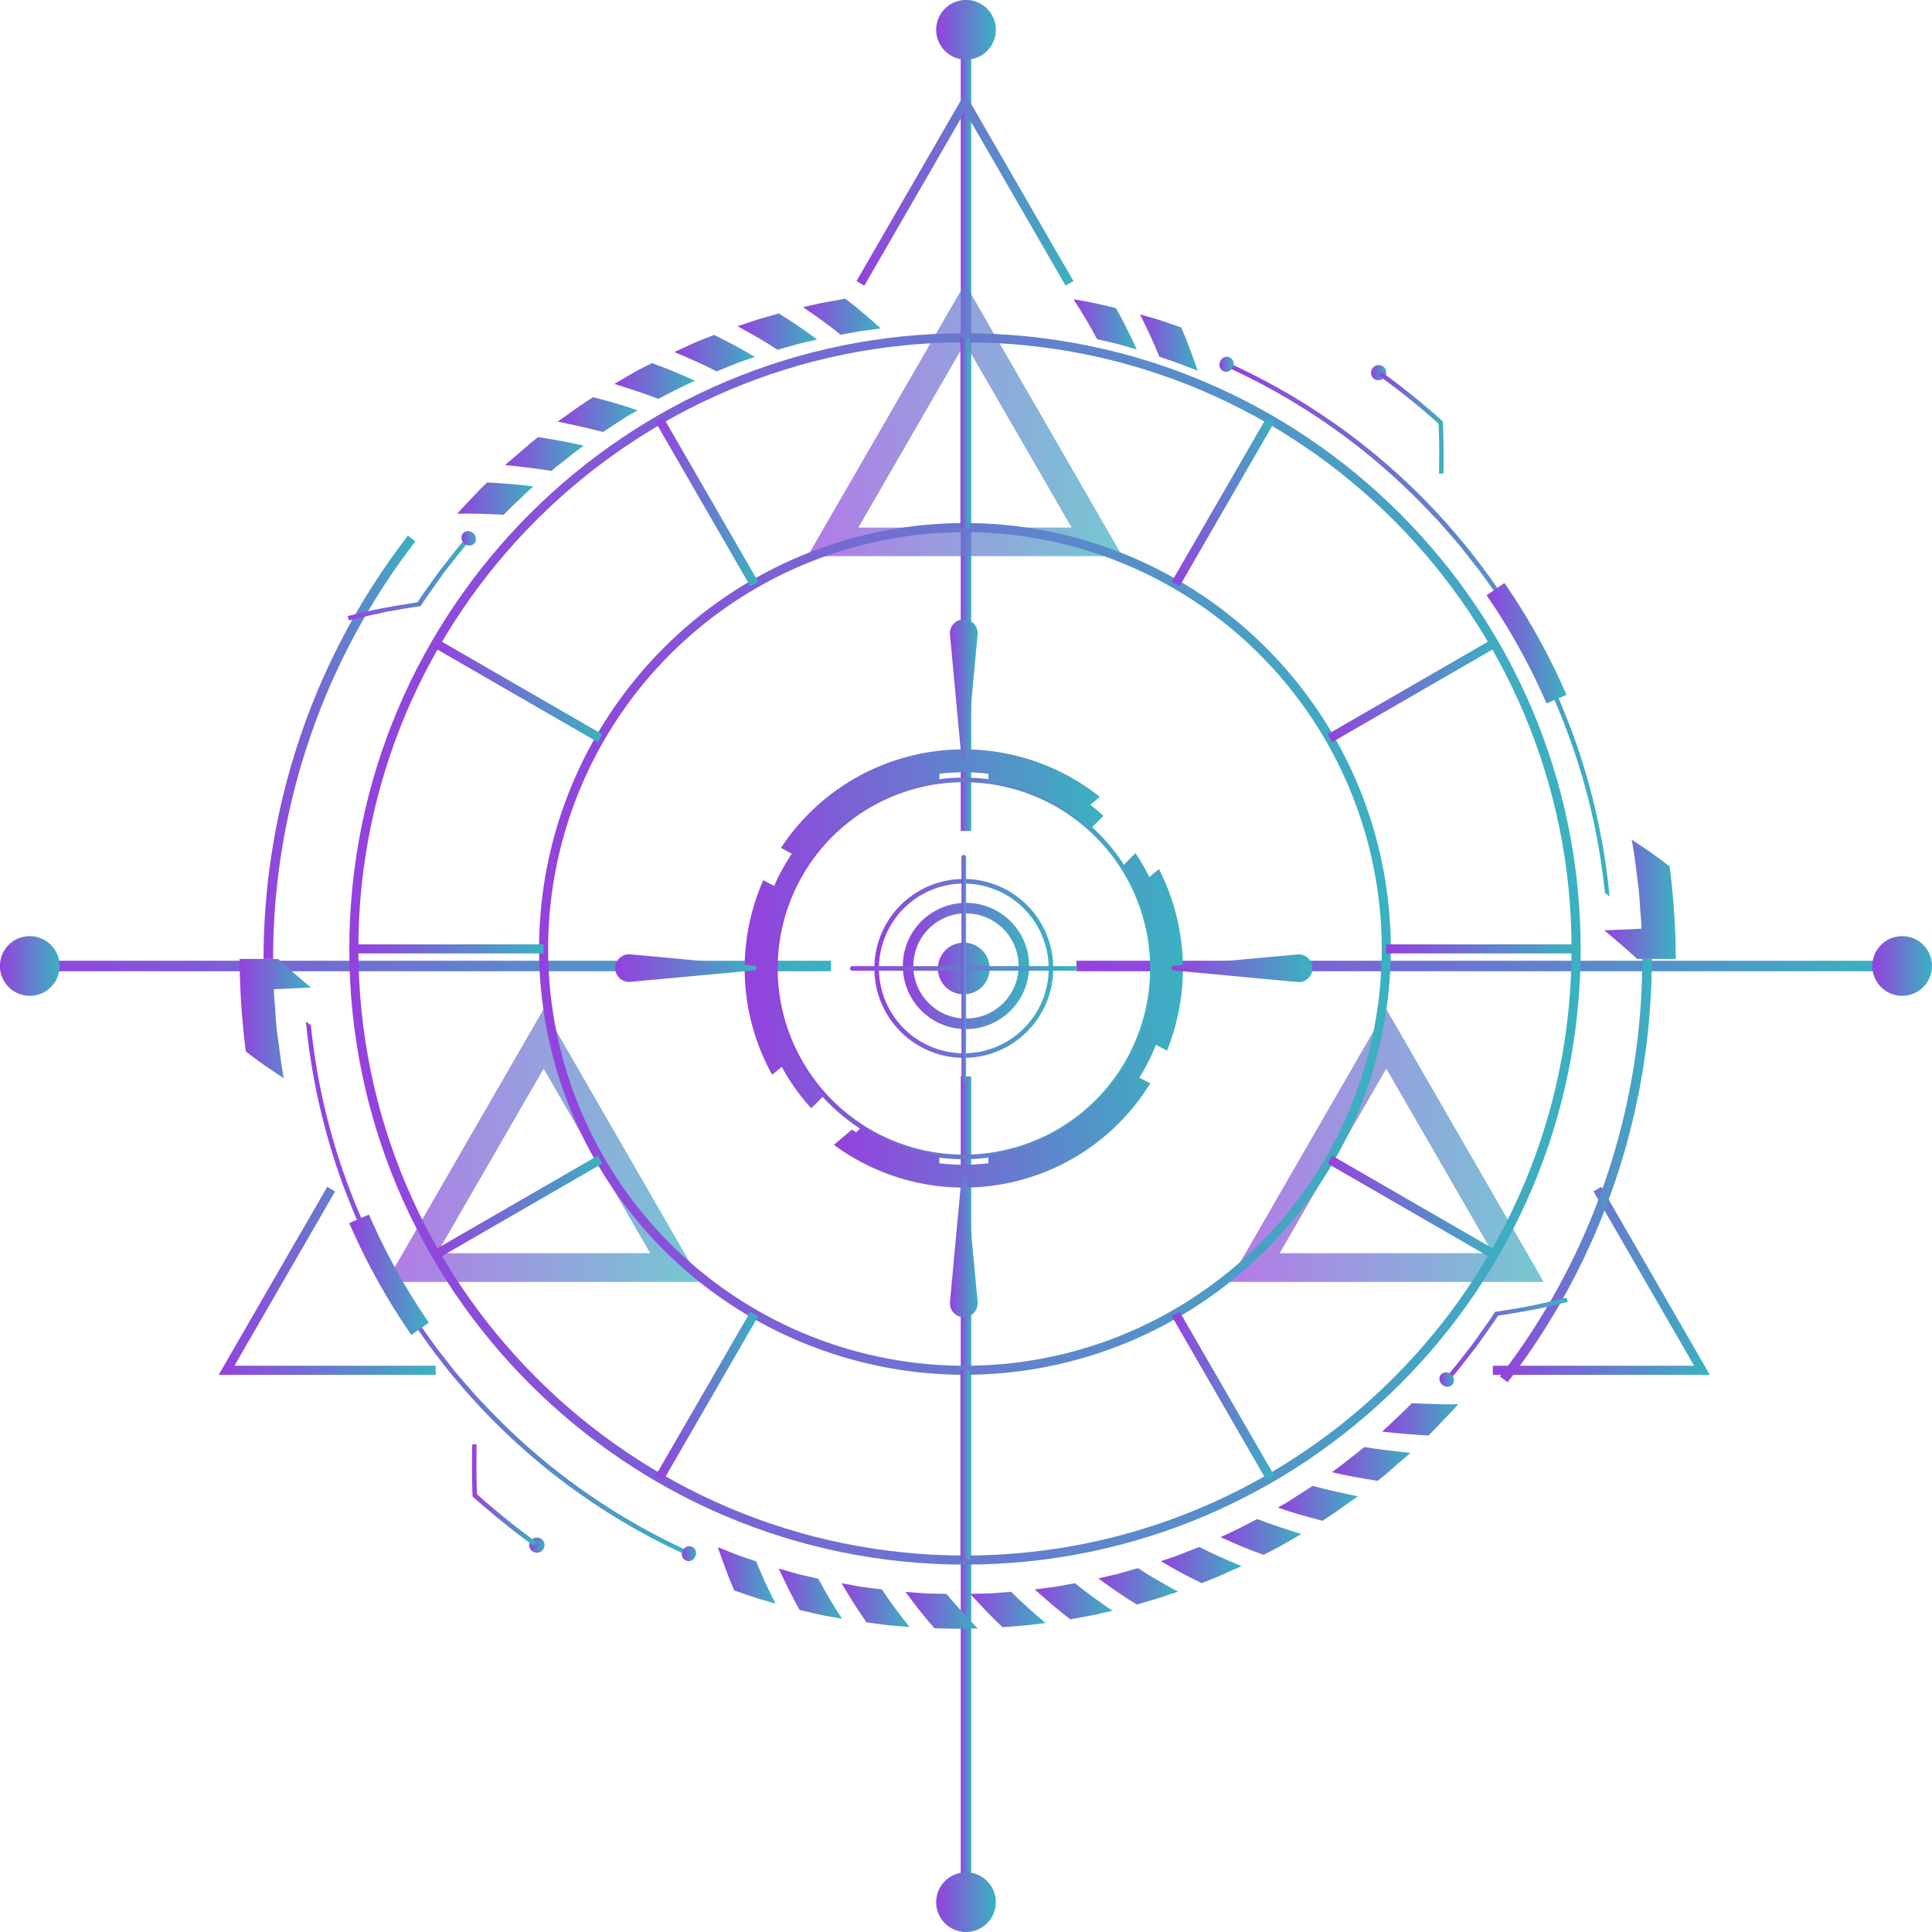 <svg xmlns="http://www.w3.org/2000/svg" xmlns:xlink="http://www.w3.org/1999/xlink" viewBox="0 0 483.79 483.79"><defs><style>.cls-1{mask:url(#mask);filter:url(#luminosity-noclip-2);}.cls-2{mix-blend-mode:multiply;fill:url(#Безымянный_градиент_2);}.cls-3{fill:url(#New_Gradient_Swatch_2);}.cls-4{fill:url(#New_Gradient_Swatch_2-2);}.cls-5{fill:url(#New_Gradient_Swatch_2-3);}.cls-6{fill:url(#New_Gradient_Swatch_2-4);}.cls-7{fill:url(#New_Gradient_Swatch_2-5);}.cls-8{fill:url(#New_Gradient_Swatch_2-6);}.cls-9{fill:url(#New_Gradient_Swatch_2-7);}.cls-10{fill:url(#New_Gradient_Swatch_2-8);}.cls-11{fill:url(#New_Gradient_Swatch_2-9);}.cls-12{fill:url(#New_Gradient_Swatch_2-10);}.cls-13{fill:url(#New_Gradient_Swatch_2-11);}.cls-14{fill:url(#New_Gradient_Swatch_2-12);}.cls-15{fill:url(#New_Gradient_Swatch_2-13);}.cls-16{fill:url(#New_Gradient_Swatch_2-14);}.cls-17{fill:url(#New_Gradient_Swatch_2-15);}.cls-18{fill:url(#New_Gradient_Swatch_2-16);}.cls-19{fill:url(#New_Gradient_Swatch_2-17);}.cls-20{fill:url(#New_Gradient_Swatch_2-18);}.cls-21{fill:url(#New_Gradient_Swatch_2-19);}.cls-22{fill:url(#New_Gradient_Swatch_2-20);}.cls-23,.cls-24,.cls-25{opacity:0.7;}.cls-23{fill:url(#New_Gradient_Swatch_2-21);}.cls-24{fill:url(#New_Gradient_Swatch_2-22);}.cls-25{fill:url(#New_Gradient_Swatch_2-23);}.cls-26{fill:url(#New_Gradient_Swatch_2-24);}.cls-27{fill:url(#New_Gradient_Swatch_2-25);}.cls-28{fill:url(#New_Gradient_Swatch_2-26);}.cls-29{fill:url(#New_Gradient_Swatch_2-27);}.cls-30{fill:url(#New_Gradient_Swatch_2-28);}.cls-31{fill:url(#New_Gradient_Swatch_2-29);}.cls-32{fill:url(#New_Gradient_Swatch_2-30);}.cls-33{fill:url(#New_Gradient_Swatch_2-31);}.cls-34{fill:url(#New_Gradient_Swatch_2-32);}.cls-35{fill:url(#New_Gradient_Swatch_2-33);}.cls-36{fill:url(#New_Gradient_Swatch_2-34);}.cls-37{fill:url(#New_Gradient_Swatch_2-35);}.cls-38{fill:url(#New_Gradient_Swatch_2-36);}.cls-39{fill:url(#New_Gradient_Swatch_2-37);}.cls-40{fill:url(#New_Gradient_Swatch_2-38);}.cls-41{fill:url(#New_Gradient_Swatch_2-39);}.cls-42{fill:url(#New_Gradient_Swatch_2-40);}.cls-43{fill:url(#New_Gradient_Swatch_2-41);}.cls-44{fill:url(#New_Gradient_Swatch_2-42);}.cls-45{fill:url(#New_Gradient_Swatch_2-43);}.cls-46{fill:url(#New_Gradient_Swatch_2-44);}.cls-47{fill:url(#New_Gradient_Swatch_2-45);}.cls-48{fill:url(#New_Gradient_Swatch_2-46);}.cls-49{fill:url(#New_Gradient_Swatch_2-47);}.cls-50{fill:url(#New_Gradient_Swatch_2-48);}.cls-51{fill:url(#New_Gradient_Swatch_2-49);}.cls-52{fill:url(#New_Gradient_Swatch_2-50);}.cls-53{fill:url(#New_Gradient_Swatch_2-51);}.cls-54{fill:url(#New_Gradient_Swatch_2-52);}.cls-55{fill:url(#New_Gradient_Swatch_2-53);}.cls-56{fill:url(#New_Gradient_Swatch_2-54);}.cls-57{fill:url(#New_Gradient_Swatch_2-55);}.cls-58{fill:url(#New_Gradient_Swatch_2-56);}.cls-59{fill:url(#New_Gradient_Swatch_2-57);}.cls-60{fill:url(#New_Gradient_Swatch_2-58);}.cls-61{fill:url(#New_Gradient_Swatch_2-59);}.cls-62{fill:url(#New_Gradient_Swatch_2-60);}.cls-63{fill:url(#New_Gradient_Swatch_2-61);}.cls-64{fill:url(#New_Gradient_Swatch_2-62);}.cls-65{fill:url(#New_Gradient_Swatch_2-63);}.cls-66{fill:url(#New_Gradient_Swatch_2-64);}.cls-67{fill:url(#New_Gradient_Swatch_2-65);}.cls-68{fill:url(#New_Gradient_Swatch_2-66);}.cls-69{fill:url(#New_Gradient_Swatch_2-67);}.cls-70{fill:url(#New_Gradient_Swatch_2-68);}.cls-71{fill:url(#New_Gradient_Swatch_2-69);}.cls-72{fill:url(#New_Gradient_Swatch_2-70);}.cls-73{fill:url(#New_Gradient_Swatch_2-71);}.cls-74{fill:url(#New_Gradient_Swatch_2-72);}.cls-75{fill:url(#New_Gradient_Swatch_2-73);}.cls-76{fill:url(#New_Gradient_Swatch_2-74);}.cls-77{fill:url(#New_Gradient_Swatch_2-75);}.cls-78{fill:url(#New_Gradient_Swatch_2-76);}.cls-79{fill:url(#New_Gradient_Swatch_2-77);}.cls-80{fill:url(#New_Gradient_Swatch_2-78);}.cls-81{fill:url(#New_Gradient_Swatch_2-79);}.cls-82{opacity:0.5;}.cls-83{mask:url(#mask-2);}.cls-84{fill:url(#New_Gradient_Swatch_2-80);}.cls-85{filter:url(#luminosity-noclip);}</style><filter id="luminosity-noclip" x="153.93" y="-8432.71" width="174.68" height="32766" filterUnits="userSpaceOnUse" color-interpolation-filters="sRGB"><feFlood flood-color="#fff" result="bg"/><feBlend in="SourceGraphic" in2="bg"/></filter><mask id="mask" x="153.93" y="-8432.71" width="174.68" height="32766" maskUnits="userSpaceOnUse"><g class="cls-85"/></mask><radialGradient id="Безымянный_градиент_2" cx="223.5" cy="340.71" r="98.98" gradientTransform="translate(44.06 -58.26) scale(0.88)" gradientUnits="userSpaceOnUse"><stop offset="0.59" stop-color="#fff"/><stop offset="0.81" stop-color="gray"/><stop offset="0.9" stop-color="#4d4d4d"/><stop offset="1"/></radialGradient><linearGradient id="New_Gradient_Swatch_2" x1="269.55" y1="241.9" x2="474.13" y2="241.9" gradientUnits="userSpaceOnUse"><stop offset="0" stop-color="#9541de"/><stop offset="1" stop-color="#3ab2c0"/></linearGradient><linearGradient id="New_Gradient_Swatch_2-2" x1="3.51" y1="241.9" x2="208.09" y2="241.9" xlink:href="#New_Gradient_Swatch_2"/><linearGradient id="New_Gradient_Swatch_2-3" x1="468.86" y1="241.9" x2="483.79" y2="241.9" xlink:href="#New_Gradient_Swatch_2"/><linearGradient id="New_Gradient_Swatch_2-4" x1="0" y1="241.9" x2="14.93" y2="241.9" xlink:href="#New_Gradient_Swatch_2"/><linearGradient id="New_Gradient_Swatch_2-5" x1="240.58" y1="371.84" x2="243.21" y2="371.84" xlink:href="#New_Gradient_Swatch_2"/><linearGradient id="New_Gradient_Swatch_2-6" x1="240.58" y1="105.8" x2="243.21" y2="105.8" xlink:href="#New_Gradient_Swatch_2"/><linearGradient id="New_Gradient_Swatch_2-7" x1="234.43" y1="476.33" x2="249.36" y2="476.33" xlink:href="#New_Gradient_Swatch_2"/><linearGradient id="New_Gradient_Swatch_2-8" x1="234.43" y1="7.46" x2="249.36" y2="7.46" xlink:href="#New_Gradient_Swatch_2"/><linearGradient id="New_Gradient_Swatch_2-9" x1="226.09" y1="241.9" x2="257.7" y2="241.9" xlink:href="#New_Gradient_Swatch_2"/><linearGradient id="New_Gradient_Swatch_2-10" x1="193.57" y1="242.5" x2="289.12" y2="242.5" xlink:href="#New_Gradient_Swatch_2"/><linearGradient id="New_Gradient_Swatch_2-11" x1="234.87" y1="242.5" x2="247.82" y2="242.5" xlink:href="#New_Gradient_Swatch_2"/><linearGradient id="New_Gradient_Swatch_2-12" x1="218.94" y1="242.5" x2="263.75" y2="242.5" xlink:href="#New_Gradient_Swatch_2"/><linearGradient id="New_Gradient_Swatch_2-13" x1="212.85" y1="242.5" x2="269.84" y2="242.5" xlink:href="#New_Gradient_Swatch_2"/><linearGradient id="New_Gradient_Swatch_2-14" x1="240.77" y1="242.5" x2="241.92" y2="242.5" xlink:href="#New_Gradient_Swatch_2"/><linearGradient id="New_Gradient_Swatch_2-15" x1="186.47" y1="232.54" x2="276.3" y2="232.54" xlink:href="#New_Gradient_Swatch_2"/><linearGradient id="New_Gradient_Swatch_2-16" x1="208.83" y1="255.5" x2="296.22" y2="255.5" xlink:href="#New_Gradient_Swatch_2"/><linearGradient id="New_Gradient_Swatch_2-17" x1="237.88" y1="172.78" x2="244.81" y2="172.78" xlink:href="#New_Gradient_Swatch_2"/><linearGradient id="New_Gradient_Swatch_2-18" x1="237.88" y1="312.08" x2="244.81" y2="312.08" xlink:href="#New_Gradient_Swatch_2"/><linearGradient id="New_Gradient_Swatch_2-19" x1="293.3" y1="242.43" x2="328.7" y2="242.43" xlink:href="#New_Gradient_Swatch_2"/><linearGradient id="New_Gradient_Swatch_2-20" x1="153.99" y1="242.43" x2="189.39" y2="242.43" xlink:href="#New_Gradient_Swatch_2"/><linearGradient id="New_Gradient_Swatch_2-21" x1="202.22" y1="105.09" x2="281.05" y2="105.09" xlink:href="#New_Gradient_Swatch_2"/><linearGradient id="New_Gradient_Swatch_2-22" x1="96.72" y1="286.82" x2="175.55" y2="286.82" xlink:href="#New_Gradient_Swatch_2"/><linearGradient id="New_Gradient_Swatch_2-23" x1="307.72" y1="286.82" x2="386.55" y2="286.82" xlink:href="#New_Gradient_Swatch_2"/><linearGradient id="New_Gradient_Swatch_2-24" x1="87.47" y1="237.62" x2="395.81" y2="237.62" xlink:href="#New_Gradient_Swatch_2"/><linearGradient id="New_Gradient_Swatch_2-25" x1="135" y1="237.62" x2="348.27" y2="237.62" xlink:href="#New_Gradient_Swatch_2"/><linearGradient id="New_Gradient_Swatch_2-26" x1="240.5" y1="108.35" x2="242.77" y2="108.35" xlink:href="#New_Gradient_Swatch_2"/><linearGradient id="New_Gradient_Swatch_2-27" x1="240.5" y1="366.89" x2="242.77" y2="366.89" xlink:href="#New_Gradient_Swatch_2"/><linearGradient id="New_Gradient_Swatch_2-28" x1="164.14" y1="125.67" x2="189.87" y2="125.67" gradientTransform="translate(86.55 -71.66) rotate(30)" xlink:href="#New_Gradient_Swatch_2"/><linearGradient id="New_Gradient_Swatch_2-29" x1="293.4" y1="349.57" x2="319.14" y2="349.57" gradientTransform="translate(215.82 -106.3) rotate(30)" xlink:href="#New_Gradient_Swatch_2"/><linearGradient id="New_Gradient_Swatch_2-30" x1="108.54" y1="172.99" x2="150.84" y2="172.99" gradientTransform="translate(214.65 -25.82) rotate(60)" xlink:href="#New_Gradient_Swatch_2"/><linearGradient id="New_Gradient_Swatch_2-31" x1="332.43" y1="302.25" x2="374.74" y2="302.25" gradientTransform="translate(438.55 -155.09) rotate(60)" xlink:href="#New_Gradient_Swatch_2"/><linearGradient id="New_Gradient_Swatch_2-32" x1="88.6" y1="237.62" x2="136.13" y2="237.62" xlink:href="#New_Gradient_Swatch_2"/><linearGradient id="New_Gradient_Swatch_2-33" x1="347.14" y1="237.62" x2="394.67" y2="237.62" xlink:href="#New_Gradient_Swatch_2"/><linearGradient id="New_Gradient_Swatch_2-34" x1="108.54" y1="302.25" x2="150.84" y2="302.25" gradientTransform="translate(168.56 -24.34) rotate(30.01)" xlink:href="#New_Gradient_Swatch_2"/><linearGradient id="New_Gradient_Swatch_2-35" x1="332.43" y1="172.99" x2="374.74" y2="172.99" gradientTransform="translate(133.92 -153.65) rotate(30.01)" xlink:href="#New_Gradient_Swatch_2"/><linearGradient id="New_Gradient_Swatch_2-36" x1="164.14" y1="349.57" x2="189.87" y2="349.57" gradientTransform="translate(391.15 21.44) rotate(59.98)" xlink:href="#New_Gradient_Swatch_2"/><linearGradient id="New_Gradient_Swatch_2-37" x1="293.4" y1="125.67" x2="319.14" y2="125.67" gradientTransform="translate(261.91 -202.39) rotate(59.99)" xlink:href="#New_Gradient_Swatch_2"/><linearGradient id="New_Gradient_Swatch_2-38" x1="214.47" y1="47.43" x2="268.8" y2="47.43" xlink:href="#New_Gradient_Swatch_2"/><linearGradient id="New_Gradient_Swatch_2-39" x1="54.77" y1="320.73" x2="109.1" y2="320.73" xlink:href="#New_Gradient_Swatch_2"/><linearGradient id="New_Gradient_Swatch_2-40" x1="373.82" y1="320.73" x2="428.15" y2="320.73" xlink:href="#New_Gradient_Swatch_2"/><linearGradient id="New_Gradient_Swatch_2-41" x1="375.61" y1="293.13" x2="413.62" y2="293.13" xlink:href="#New_Gradient_Swatch_2"/><linearGradient id="New_Gradient_Swatch_2-42" x1="346.11" y1="355.42" x2="365.15" y2="355.42" xlink:href="#New_Gradient_Swatch_2"/><linearGradient id="New_Gradient_Swatch_2-43" x1="333.53" y1="366.59" x2="353.19" y2="366.59" xlink:href="#New_Gradient_Swatch_2"/><linearGradient id="New_Gradient_Swatch_2-44" x1="319.99" y1="376.46" x2="340.05" y2="376.46" xlink:href="#New_Gradient_Swatch_2"/><linearGradient id="New_Gradient_Swatch_2-45" x1="305.63" y1="384.91" x2="325.87" y2="384.91" xlink:href="#New_Gradient_Swatch_2"/><linearGradient id="New_Gradient_Swatch_2-46" x1="290.6" y1="391.86" x2="310.8" y2="391.86" xlink:href="#New_Gradient_Swatch_2"/><linearGradient id="New_Gradient_Swatch_2-47" x1="275.03" y1="397.23" x2="294.99" y2="397.23" xlink:href="#New_Gradient_Swatch_2"/><linearGradient id="New_Gradient_Swatch_2-48" x1="259.1" y1="400.96" x2="278.61" y2="400.96" xlink:href="#New_Gradient_Swatch_2"/><linearGradient id="New_Gradient_Swatch_2-49" x1="242.95" y1="403.03" x2="261.83" y2="403.03" xlink:href="#New_Gradient_Swatch_2"/><linearGradient id="New_Gradient_Swatch_2-50" x1="226.76" y1="403.24" x2="244.83" y2="403.24" xlink:href="#New_Gradient_Swatch_2"/><linearGradient id="New_Gradient_Swatch_2-51" x1="210.73" y1="401.96" x2="227.76" y2="401.96" xlink:href="#New_Gradient_Swatch_2"/><linearGradient id="New_Gradient_Swatch_2-52" x1="195" y1="399.06" x2="210.83" y2="399.06" xlink:href="#New_Gradient_Swatch_2"/><linearGradient id="New_Gradient_Swatch_2-53" x1="179.74" y1="394.5" x2="194.2" y2="394.5" xlink:href="#New_Gradient_Swatch_2"/><linearGradient id="New_Gradient_Swatch_2-54" x1="76.6" y1="322.67" x2="172.77" y2="322.67" xlink:href="#New_Gradient_Swatch_2"/><linearGradient id="New_Gradient_Swatch_2-55" x1="170.77" y1="389.05" x2="174.27" y2="389.05" xlink:href="#New_Gradient_Swatch_2"/><linearGradient id="New_Gradient_Swatch_2-56" x1="132.52" y1="386.94" x2="136.34" y2="386.94" xlink:href="#New_Gradient_Swatch_2"/><linearGradient id="New_Gradient_Swatch_2-57" x1="60.03" y1="255.06" x2="77.92" y2="255.06" xlink:href="#New_Gradient_Swatch_2"/><linearGradient id="New_Gradient_Swatch_2-58" x1="118.19" y1="374.38" x2="134.36" y2="374.38" xlink:href="#New_Gradient_Swatch_2"/><linearGradient id="New_Gradient_Swatch_2-59" x1="361.83" y1="335.38" x2="392.58" y2="335.38" xlink:href="#New_Gradient_Swatch_2"/><linearGradient id="New_Gradient_Swatch_2-60" x1="360.44" y1="345.47" x2="364.1" y2="345.47" xlink:href="#New_Gradient_Swatch_2"/><linearGradient id="New_Gradient_Swatch_2-61" x1="87.42" y1="319.2" x2="107.43" y2="319.2" xlink:href="#New_Gradient_Swatch_2"/><linearGradient id="New_Gradient_Swatch_2-62" x1="66.04" y1="187.13" x2="104.04" y2="187.13" xlink:href="#New_Gradient_Swatch_2"/><linearGradient id="New_Gradient_Swatch_2-63" x1="114.5" y1="124.85" x2="133.55" y2="124.85" xlink:href="#New_Gradient_Swatch_2"/><linearGradient id="New_Gradient_Swatch_2-64" x1="126.47" y1="113.68" x2="146.13" y2="113.68" xlink:href="#New_Gradient_Swatch_2"/><linearGradient id="New_Gradient_Swatch_2-65" x1="139.6" y1="103.81" x2="159.66" y2="103.81" xlink:href="#New_Gradient_Swatch_2"/><linearGradient id="New_Gradient_Swatch_2-66" x1="153.79" y1="95.36" x2="174.02" y2="95.36" xlink:href="#New_Gradient_Swatch_2"/><linearGradient id="New_Gradient_Swatch_2-67" x1="168.86" y1="88.41" x2="189.06" y2="88.41" xlink:href="#New_Gradient_Swatch_2"/><linearGradient id="New_Gradient_Swatch_2-68" x1="184.67" y1="83.04" x2="204.63" y2="83.04" xlink:href="#New_Gradient_Swatch_2"/><linearGradient id="New_Gradient_Swatch_2-69" x1="201.04" y1="79.3" x2="220.56" y2="79.3" xlink:href="#New_Gradient_Swatch_2"/><linearGradient id="New_Gradient_Swatch_2-70" x1="268.83" y1="81.21" x2="284.66" y2="81.21" xlink:href="#New_Gradient_Swatch_2"/><linearGradient id="New_Gradient_Swatch_2-71" x1="285.46" y1="85.76" x2="299.92" y2="85.76" xlink:href="#New_Gradient_Swatch_2"/><linearGradient id="New_Gradient_Swatch_2-72" x1="306.89" y1="157.59" x2="403.06" y2="157.59" xlink:href="#New_Gradient_Swatch_2"/><linearGradient id="New_Gradient_Swatch_2-73" x1="305.38" y1="91.21" x2="308.89" y2="91.21" xlink:href="#New_Gradient_Swatch_2"/><linearGradient id="New_Gradient_Swatch_2-74" x1="343.32" y1="93.32" x2="347.14" y2="93.32" xlink:href="#New_Gradient_Swatch_2"/><linearGradient id="New_Gradient_Swatch_2-75" x1="401.73" y1="225.2" x2="419.63" y2="225.2" xlink:href="#New_Gradient_Swatch_2"/><linearGradient id="New_Gradient_Swatch_2-76" x1="345.29" y1="105.89" x2="361.47" y2="105.89" xlink:href="#New_Gradient_Swatch_2"/><linearGradient id="New_Gradient_Swatch_2-77" x1="87.07" y1="144.89" x2="117.83" y2="144.89" xlink:href="#New_Gradient_Swatch_2"/><linearGradient id="New_Gradient_Swatch_2-78" x1="115.56" y1="134.8" x2="119.22" y2="134.8" xlink:href="#New_Gradient_Swatch_2"/><linearGradient id="New_Gradient_Swatch_2-79" x1="372.23" y1="161.06" x2="392.23" y2="161.06" xlink:href="#New_Gradient_Swatch_2"/><filter id="luminosity-noclip-2" x="153.93" y="155.05" width="174.68" height="174.68" filterUnits="userSpaceOnUse" color-interpolation-filters="sRGB"><feFlood flood-color="#fff" result="bg"/><feBlend in="SourceGraphic" in2="bg"/></filter><mask id="mask-2" x="153.93" y="155.05" width="174.68" height="174.68" maskUnits="userSpaceOnUse"><g class="cls-1"><path class="cls-2" d="M201.74,164.53a87.32,87.32,0,1,0,117.39,38.33A87.34,87.34,0,0,0,201.74,164.53ZM267.48,294a57.89,57.89,0,1,1,25.41-77.83A57.89,57.89,0,0,1,267.48,294Z"/></g></mask><linearGradient id="New_Gradient_Swatch_2-80" x1="153.93" y1="242.39" x2="328.61" y2="242.39" xlink:href="#New_Gradient_Swatch_2"/></defs><title>circle_16_purple_blue</title><g id="Layer_2" data-name="Layer 2"><g id="Layer_1-2" data-name="Layer 1"><rect class="cls-3" x="269.55" y="240.58" width="204.58" height="2.63"/><rect class="cls-4" x="3.51" y="240.58" width="204.58" height="2.63"/><path class="cls-5" d="M476.33,249.36a7.47,7.47,0,1,1,7.46-7.46A7.47,7.47,0,0,1,476.33,249.36Z"/><path class="cls-6" d="M7.46,249.36a7.47,7.47,0,1,1,7.47-7.46A7.46,7.46,0,0,1,7.46,249.36Z"/><rect class="cls-7" x="240.58" y="269.55" width="2.63" height="204.58"/><rect class="cls-8" x="240.58" y="3.51" width="2.63" height="204.58"/><path class="cls-9" d="M234.43,476.33a7.47,7.47,0,1,1,7.47,7.46A7.47,7.47,0,0,1,234.43,476.33Z"/><path class="cls-10" d="M234.43,7.46a7.47,7.47,0,1,1,7.47,7.47A7.46,7.46,0,0,1,234.43,7.46Z"/><path class="cls-11" d="M241.9,257.7a15.81,15.81,0,1,1,15.8-15.8A15.82,15.82,0,0,1,241.9,257.7Zm0-29a13.18,13.18,0,1,0,13.17,13.18A13.18,13.18,0,0,0,241.9,228.72Z"/><path class="cls-12" d="M241.34,290.28a47.78,47.78,0,1,1,47.78-47.78A47.83,47.83,0,0,1,241.34,290.28Zm0-94.41A46.63,46.63,0,1,0,288,242.5,46.68,46.68,0,0,0,241.34,195.87Z"/><path class="cls-13" d="M241.34,249a6.48,6.48,0,1,1,6.48-6.48A6.48,6.48,0,0,1,241.34,249Z"/><path class="cls-14" d="M241.34,264.9a22.4,22.4,0,1,1,22.41-22.4A22.43,22.43,0,0,1,241.34,264.9Zm0-43.65A21.25,21.25,0,1,0,262.6,242.5,21.28,21.28,0,0,0,241.34,221.25Z"/><path class="cls-15" d="M269.26,243.08H213.43a.58.58,0,0,1-.58-.58.57.57,0,0,1,.58-.57h55.83a.57.57,0,0,1,.58.57A.58.58,0,0,1,269.26,243.08Z"/><path class="cls-16" d="M241.34,271a.58.58,0,0,1-.57-.58V214.58a.58.58,0,0,1,1.15,0v55.84A.58.58,0,0,1,241.34,271Z"/><path class="cls-17" d="M235.24,195.7v-1.94a49.21,49.21,0,0,1,6.1-.38,48.37,48.37,0,0,1,6.18.39v1.94a47,47,0,0,1,25.54,11.83l3.24-3.24c-1.05-1-2.15-1.89-3.28-2.76l2.39-2a54.79,54.79,0,0,0-79.86,12.79l2.73,1.44a52.15,52.15,0,0,0-4.43,8.07l-2.72-1.43a54.83,54.83,0,0,0,2.23,48.73l2.4-2a52.52,52.52,0,0,0,7.38,10.38l3.24-3.24a47.2,47.2,0,0,1,28.86-78.52Z"/><path class="cls-18" d="M292.22,263.07a54.88,54.88,0,0,0-2-45.46l-2.42,2a50.81,50.81,0,0,0-3.49-6L281,217a47.17,47.17,0,0,1-33.5,72.34v1.94a48.37,48.37,0,0,1-6.18.39,49.21,49.21,0,0,1-6.1-.38V289.3a46.94,46.94,0,0,1-19.45-7.12l-1.38,1.38c-.36-.23-.71-.46-1.06-.71l-4.52,3.83a54.81,54.81,0,0,0,79.22-15.39l-2.73-1.43a51.52,51.52,0,0,0,4.16-8.22Z"/><path class="cls-19" d="M240.77,190l-2.88-31.08a3.47,3.47,0,1,1,6.91-.64,3.42,3.42,0,0,1,0,.64L241.92,190a.57.57,0,0,1-.63.52A.57.57,0,0,1,240.77,190Z"/><path class="cls-20" d="M241.92,294.91,244.8,326a3.47,3.47,0,1,1-6.91.64,3.42,3.42,0,0,1,0-.64l2.88-31.08a.57.57,0,0,1,.63-.52A.57.57,0,0,1,241.92,294.91Z"/><path class="cls-21" d="M293.82,241.86,324.91,239a3.47,3.47,0,0,1,.64,6.91c-.21,0-.44,0-.64,0L293.82,243a.58.58,0,0,1,0-1.15Z"/><path class="cls-22" d="M188.87,243l-31.09,2.87a3.46,3.46,0,1,1,0-6.9l31.09,2.87a.59.59,0,0,1,.52.63A.6.6,0,0,1,188.87,243Z"/><path class="cls-23" d="M261.34,105.09,241.64,71l-19.71,34.14-19.71,34.13h78.83Zm-46.39,27L228.29,109,241.64,85.9,255,109l13.34,23.11H215Z"/><path class="cls-24" d="M155.84,286.82l-19.71-34.14-19.7,34.14L96.72,321h78.83Zm-46.39,27,13.34-23.11,13.34-23.11,13.35,23.11,13.34,23.11H109.45Z"/><path class="cls-25" d="M366.84,286.82l-19.7-34.14-19.71,34.14L307.72,321h78.83Zm-46.39,27,13.34-23.11,13.35-23.11,13.34,23.11,13.34,23.11H320.45Z"/><path class="cls-26" d="M241.64,391.79c-85,0-154.17-69.16-154.17-154.17S156.63,83.45,241.64,83.45s154.17,69.16,154.17,154.17S326.65,391.79,241.64,391.79Zm0-306.07c-83.76,0-151.9,68.14-151.9,151.9s68.14,151.9,151.9,151.9,151.89-68.14,151.89-151.9S325.39,85.72,241.64,85.72Z"/><path class="cls-27" d="M241.64,344.26A106.64,106.64,0,1,1,348.27,237.62,106.76,106.76,0,0,1,241.64,344.26Zm0-211A104.37,104.37,0,1,0,346,237.62,104.49,104.49,0,0,0,241.64,133.25Z"/><rect class="cls-28" x="240.5" y="84.58" width="2.27" height="47.53"/><rect class="cls-29" x="240.5" y="343.12" width="2.27" height="47.53"/><rect class="cls-30" x="175.87" y="101.9" width="2.27" height="47.53" transform="translate(-39.12 105.34) rotate(-30)"/><rect class="cls-31" x="305.13" y="325.8" width="2.27" height="47.53" transform="translate(-133.75 199.97) rotate(-30)"/><rect class="cls-32" x="128.55" y="149.22" width="2.27" height="47.53" transform="translate(-84.97 198.8) rotate(-60)"/><rect class="cls-33" x="352.45" y="278.49" width="2.27" height="47.53" transform="translate(-84.97 457.34) rotate(-60)"/><rect class="cls-34" x="88.6" y="236.48" width="47.53" height="2.27"/><rect class="cls-35" x="347.14" y="236.48" width="47.53" height="2.27"/><rect class="cls-36" x="105.92" y="301.12" width="47.53" height="2.27" transform="translate(-133.79 105.38) rotate(-30.01)"/><rect class="cls-37" x="329.82" y="171.85" width="47.53" height="2.27" transform="translate(-39.12 200.03) rotate(-30.01)"/><rect class="cls-38" x="153.23" y="348.43" width="47.53" height="2.27" transform="translate(-214.23 327.97) rotate(-59.98)"/><rect class="cls-39" x="282.5" y="124.53" width="47.53" height="2.27" transform="translate(44.27 328.03) rotate(-59.99)"/><polygon class="cls-40" points="266.83 71.52 241.64 27.88 216.44 71.52 214.47 70.39 241.64 23.34 268.8 70.39 266.83 71.52"/><polygon class="cls-41" points="109.1 344.26 54.77 344.26 81.94 297.2 83.91 298.34 58.71 341.99 109.1 341.99 109.1 344.26"/><polygon class="cls-42" points="428.15 344.26 373.82 344.26 373.82 341.99 424.22 341.99 399.02 298.34 400.99 297.2 428.15 344.26"/><path class="cls-43" d="M377.51,346.13a173.62,173.62,0,0,0,36.11-106h-2.39a171.25,171.25,0,0,1-35.62,104.55Z"/><path class="cls-44" d="M363.82,353.1c-2.05,2.12-4,4.31-6.13,6.37-4-.25-7.77-.52-11.58-1,1.29-1.12,2.49-2.34,3.74-3.51s2.5-2.33,3.65-3.59c3.78.17,7.78.36,11.65.26C364.71,352.12,364.28,352.63,363.82,353.1Z"/><path class="cls-45" d="M351.69,365.1l-3.34,2.9c-1.1,1-2.23,1.93-3.4,2.82-3.92-.65-7.63-1.24-11.42-2.17,1.42-1,2.74-2,4.08-3.1s2.72-2.08,4-3.19c3.75.56,7.65,1.09,11.57,1.43C352.71,364.25,352.2,364.68,351.69,365.1Z"/><path class="cls-46" d="M338.42,375.82c-2.42,1.69-4.77,3.47-7.29,5-3.81-1-7.47-2-11.14-3.31l2.23-1.27,2.15-1.38,4.32-2.77q5.52,1.43,11.36,2.6Z"/><path class="cls-47" d="M324.13,385.14l-3.83,2.2c-1.29.72-2.62,1.36-3.93,2q-2.75-1-5.42-2.09c-1.79-.74-3.58-1.55-5.32-2.34,3.15-1.34,6.15-3,9.2-4.52,3.59,1.38,7.23,2.55,11,3.74Z"/><path class="cls-48" d="M309,393l-4,1.81-4.11,1.62c-1.76-.87-3.48-1.71-5.19-2.64s-3.39-1.9-5-2.87c1.61-.57,3.25-1,4.83-1.68l4.77-1.88c3.46,1.8,6.93,3.27,10.6,4.84Z"/><path class="cls-49" d="M293.1,399.19c-2.78,1-5.62,1.79-8.45,2.59-3.31-2-6.54-4.28-9.62-6.53,1.66-.4,3.33-.75,5-1.17l4.92-1.4c3.26,2.15,6.57,4,10.05,5.9Z"/><path class="cls-50" d="M276.67,403.77c-2.86.73-5.77,1.18-8.67,1.71-3.08-2.33-6.07-4.94-8.9-7.48l5.08-.65,5-.9c3,2.47,6.14,4.67,9.39,6.9Z"/><path class="cls-51" d="M259.86,406.65c-2.92.44-5.87.57-8.81.81-2.82-2.62-5.53-5.53-8.1-8.34l5.13-.12,5.11-.4c2.76,2.76,5.63,5.29,8.64,7.82Z"/><path class="cls-52" d="M242.83,407.8c-2.94.14-5.89,0-8.84-.07-2.55-2.9-5-6-7.23-9.1l5.12.38,5.13.12c2.47,3,5.07,5.82,7.82,8.65Z"/><path class="cls-53" d="M225.78,407.25c-2.94-.16-5.86-.6-8.79-1-2.24-3.14-4.31-6.52-6.26-9.79l5,.9,5.09.64c2.15,3.26,4.46,6.29,6.9,9.39Z"/><path class="cls-54" d="M208.88,405c-2.92-.45-5.77-1.2-8.65-1.85-1.91-3.34-3.62-6.94-5.23-10.37l4.93,1.4,5,1.16c1.8,3.45,3.79,6.72,5.91,10Z"/><path class="cls-55" d="M192.29,401c-2.86-.73-5.61-1.81-8.41-2.71-1.56-3.53-2.88-7.31-4.14-10.86l4.76,1.88c1.6.61,3.23,1.11,4.84,1.67.74,1.77,1.49,3.59,2.31,5.35s1.66,3.48,2.55,5.24Z"/><path class="cls-56" d="M76.6,255.78a165.81,165.81,0,0,0,9.62,41.85c1.33,3.34,2.58,6.7,4.13,9.94s3.1,6.48,4.74,9.67a160.11,160.11,0,0,0,11.38,18.27,163.29,163.29,0,0,0,65.83,54.06l.47-1a163.11,163.11,0,0,1-36-22.35,165.22,165.22,0,0,1-15.52-14.53l-1.83-1.92-1.75-2-3.48-4-3.28-4.19-1.64-2.09-1.54-2.17a162.39,162.39,0,0,1-29.88-78.57Z"/><path class="cls-57" d="M174.09,389.75a1.72,1.72,0,1,1-3.12-1.41,1.72,1.72,0,1,1,3.12,1.41Z"/><path class="cls-58" d="M136,388a1.9,1.9,0,0,1-2.67.46,1.87,1.87,0,0,1-.42-2.65,2,2,0,0,1,2.67-.47A1.92,1.92,0,0,1,136,388Z"/><path class="cls-59" d="M71.07,270c-1.6-1.05-3.22-2.13-4.83-3.24s-3.12-2.28-4.68-3.46A189,189,0,0,1,60,240.13h9.62q4.14,3.76,8.27,7.17l-9.3.4c0,1.87.25,3.74.36,5.6s.22,3.74.49,5.59C70,262.6,70.34,266.33,71.07,270Z"/><path class="cls-60" d="M118.34,374.72a188.19,188.19,0,0,0,15.36,12.39l.66-.93a184.38,184.38,0,0,1-14.9-12c-.2-4.22-.18-8.46-.11-12.54l-1.11.05C118.16,365.93,118.16,370.31,118.34,374.72Z"/><path class="cls-61" d="M392.58,326l-.32-1.06q-4.53,1.14-8.94,2.06c-3,.58-6,1.07-8.95,1.5-.9,1.48-1.93,2.88-2.94,4.29s-2,2.85-3,4.22c-2.16,2.72-4.22,5.51-6.56,8.09l.87.74c2.3-2.54,4.34-5.3,6.47-8,1.07-1.35,2-2.78,3-4.17s2-2.76,2.92-4.22q4.31-.64,8.74-1.47C386.74,327.42,389.63,326.73,392.58,326Z"/><path class="cls-62" d="M360.65,344.43a1.73,1.73,0,0,1,2.46-.44,1.87,1.87,0,0,1,.78,2.49,1.73,1.73,0,0,1-2.48.45A1.91,1.91,0,0,1,360.65,344.43Z"/><path class="cls-63" d="M92.39,304.13a160.14,160.14,0,0,0,15,27.07L103,334.28a165.65,165.65,0,0,1-15.55-28Z"/><path class="cls-64" d="M102.15,134.13A173.62,173.62,0,0,0,66,240.13h2.39A171.28,171.28,0,0,1,104,135.59Z"/><path class="cls-65" d="M115.83,127.16c2-2.12,4-4.3,6.14-6.36,4,.24,7.77.52,11.58,1-1.3,1.11-2.49,2.34-3.74,3.5s-2.5,2.33-3.65,3.6c-3.78-.18-7.78-.37-11.66-.26C115,128.15,115.38,127.64,115.83,127.16Z"/><path class="cls-66" d="M128,115.16l3.34-2.89c1.1-1,2.22-1.93,3.4-2.82,3.92.64,7.63,1.24,11.42,2.16-1.42,1-2.74,2-4.08,3.1s-2.72,2.08-4,3.2c-3.75-.56-7.65-1.09-11.57-1.44C126.94,116,127.46,115.59,128,115.16Z"/><path class="cls-67" d="M141.24,104.45c2.41-1.7,4.77-3.47,7.29-5,3.81,1,7.47,2,11.13,3.31L157.44,104l-2.16,1.38L151,108.17q-5.52-1.41-11.37-2.59Z"/><path class="cls-68" d="M155.53,95.13l3.83-2.21c1.29-.72,2.62-1.35,3.92-2,1.84.69,3.65,1.38,5.43,2.1s3.57,1.54,5.31,2.34c-3.14,1.33-6.14,3-9.19,4.51-3.6-1.38-7.24-2.55-11-3.73Z"/><path class="cls-69" d="M170.69,87.31l4-1.82,4.11-1.62c1.76.87,3.48,1.72,5.18,2.64s3.4,1.9,5.05,2.87c-1.61.57-3.25,1.05-4.83,1.69L179.46,93c-3.46-1.8-6.93-3.28-10.6-4.85Z"/><path class="cls-70" d="M186.56,81.07c2.77-1,5.61-1.79,8.45-2.58,3.31,2,6.53,4.27,9.62,6.53-1.66.39-3.34.74-5,1.17l-4.93,1.4c-3.26-2.16-6.57-4-10-5.9Z"/><path class="cls-71" d="M203,76.49c2.86-.72,5.77-1.18,8.67-1.7,3.08,2.32,6.07,4.93,8.9,7.47l-5.08.65-5,.9c-3-2.46-6.14-4.66-9.4-6.89Z"/><path class="cls-72" d="M270.78,75.28c2.92.46,5.77,1.21,8.65,1.85,1.91,3.34,3.62,6.94,5.23,10.38l-4.93-1.41-5-1.15c-1.81-3.45-3.79-6.72-5.91-10Z"/><path class="cls-73" d="M287.37,79.26c2.85.74,5.6,1.81,8.41,2.72,1.56,3.52,2.88,7.3,4.14,10.86L295.15,91c-1.59-.61-3.22-1.11-4.84-1.67-.73-1.77-1.49-3.59-2.3-5.35s-1.67-3.49-2.55-5.25Z"/><path class="cls-74" d="M403.06,224.48a162.08,162.08,0,0,0-3.46-21.24,159,159,0,0,0-6.17-20.61c-1.32-3.34-2.58-6.7-4.13-9.94s-3.1-6.47-4.73-9.67a162.42,162.42,0,0,0-11.38-18.27,163.55,163.55,0,0,0-65.83-54l-.47,1a163.3,163.3,0,0,1,36,22.34,165.19,165.19,0,0,1,15.51,14.53l1.84,1.92,1.75,2,3.48,4,3.28,4.18,1.64,2.1L372,145a162.43,162.43,0,0,1,29.88,78.58Z"/><path class="cls-75" d="M305.57,90.51a1.72,1.72,0,1,1,3.12,1.41,1.72,1.72,0,1,1-3.12-1.41Z"/><path class="cls-76" d="M343.68,92.23a1.9,1.9,0,0,1,2.66-.46,1.88,1.88,0,0,1,.43,2.66,2,2,0,0,1-2.67.46A1.92,1.92,0,0,1,343.68,92.23Z"/><path class="cls-77" d="M408.58,210.27c1.61,1,3.23,2.12,4.84,3.24s3.11,2.27,4.68,3.46a188.83,188.83,0,0,1,1.53,23.16H410q-4.14-3.75-8.28-7.16l9.31-.41c0-1.87-.25-3.73-.36-5.6s-.23-3.73-.49-5.59C409.7,217.66,409.32,213.94,408.58,210.27Z"/><path class="cls-78" d="M361.32,105.54A188.07,188.07,0,0,0,346,93.16l-.67.92a185,185,0,0,1,14.91,12c.2,4.22.17,8.47.1,12.54l1.12-.05C361.5,114.34,361.5,110,361.32,105.54Z"/><path class="cls-79" d="M87.07,154.27l.32,1.07q4.55-1.14,9-2.07c3-.57,6-1.06,8.94-1.49.91-1.48,1.94-2.88,2.94-4.3s2-2.85,3-4.22c2.16-2.71,4.22-5.51,6.56-8.08l-.87-.75c-2.3,2.54-4.34,5.3-6.48,8-1.06,1.34-2,2.78-3,4.16s-2,2.76-2.91,4.23q-4.31.63-8.74,1.47C92.91,152.85,90,153.54,87.07,154.27Z"/><path class="cls-80" d="M119,135.83a1.75,1.75,0,0,1-2.47.45,1.88,1.88,0,0,1-.77-2.49,1.73,1.73,0,0,1,2.48-.46A1.94,1.94,0,0,1,119,135.83Z"/><path class="cls-81" d="M387.26,176.14a159.87,159.87,0,0,0-15-27.08l4.46-3.07a165.22,165.22,0,0,1,15.54,28Z"/><g class="cls-82"><g class="cls-83"><path class="cls-84" d="M201.74,164.53a87.32,87.32,0,1,0,117.39,38.33A87.34,87.34,0,0,0,201.74,164.53ZM267.48,294a57.89,57.89,0,1,1,25.41-77.83A57.89,57.89,0,0,1,267.48,294Z"/></g></g></g></g></svg>